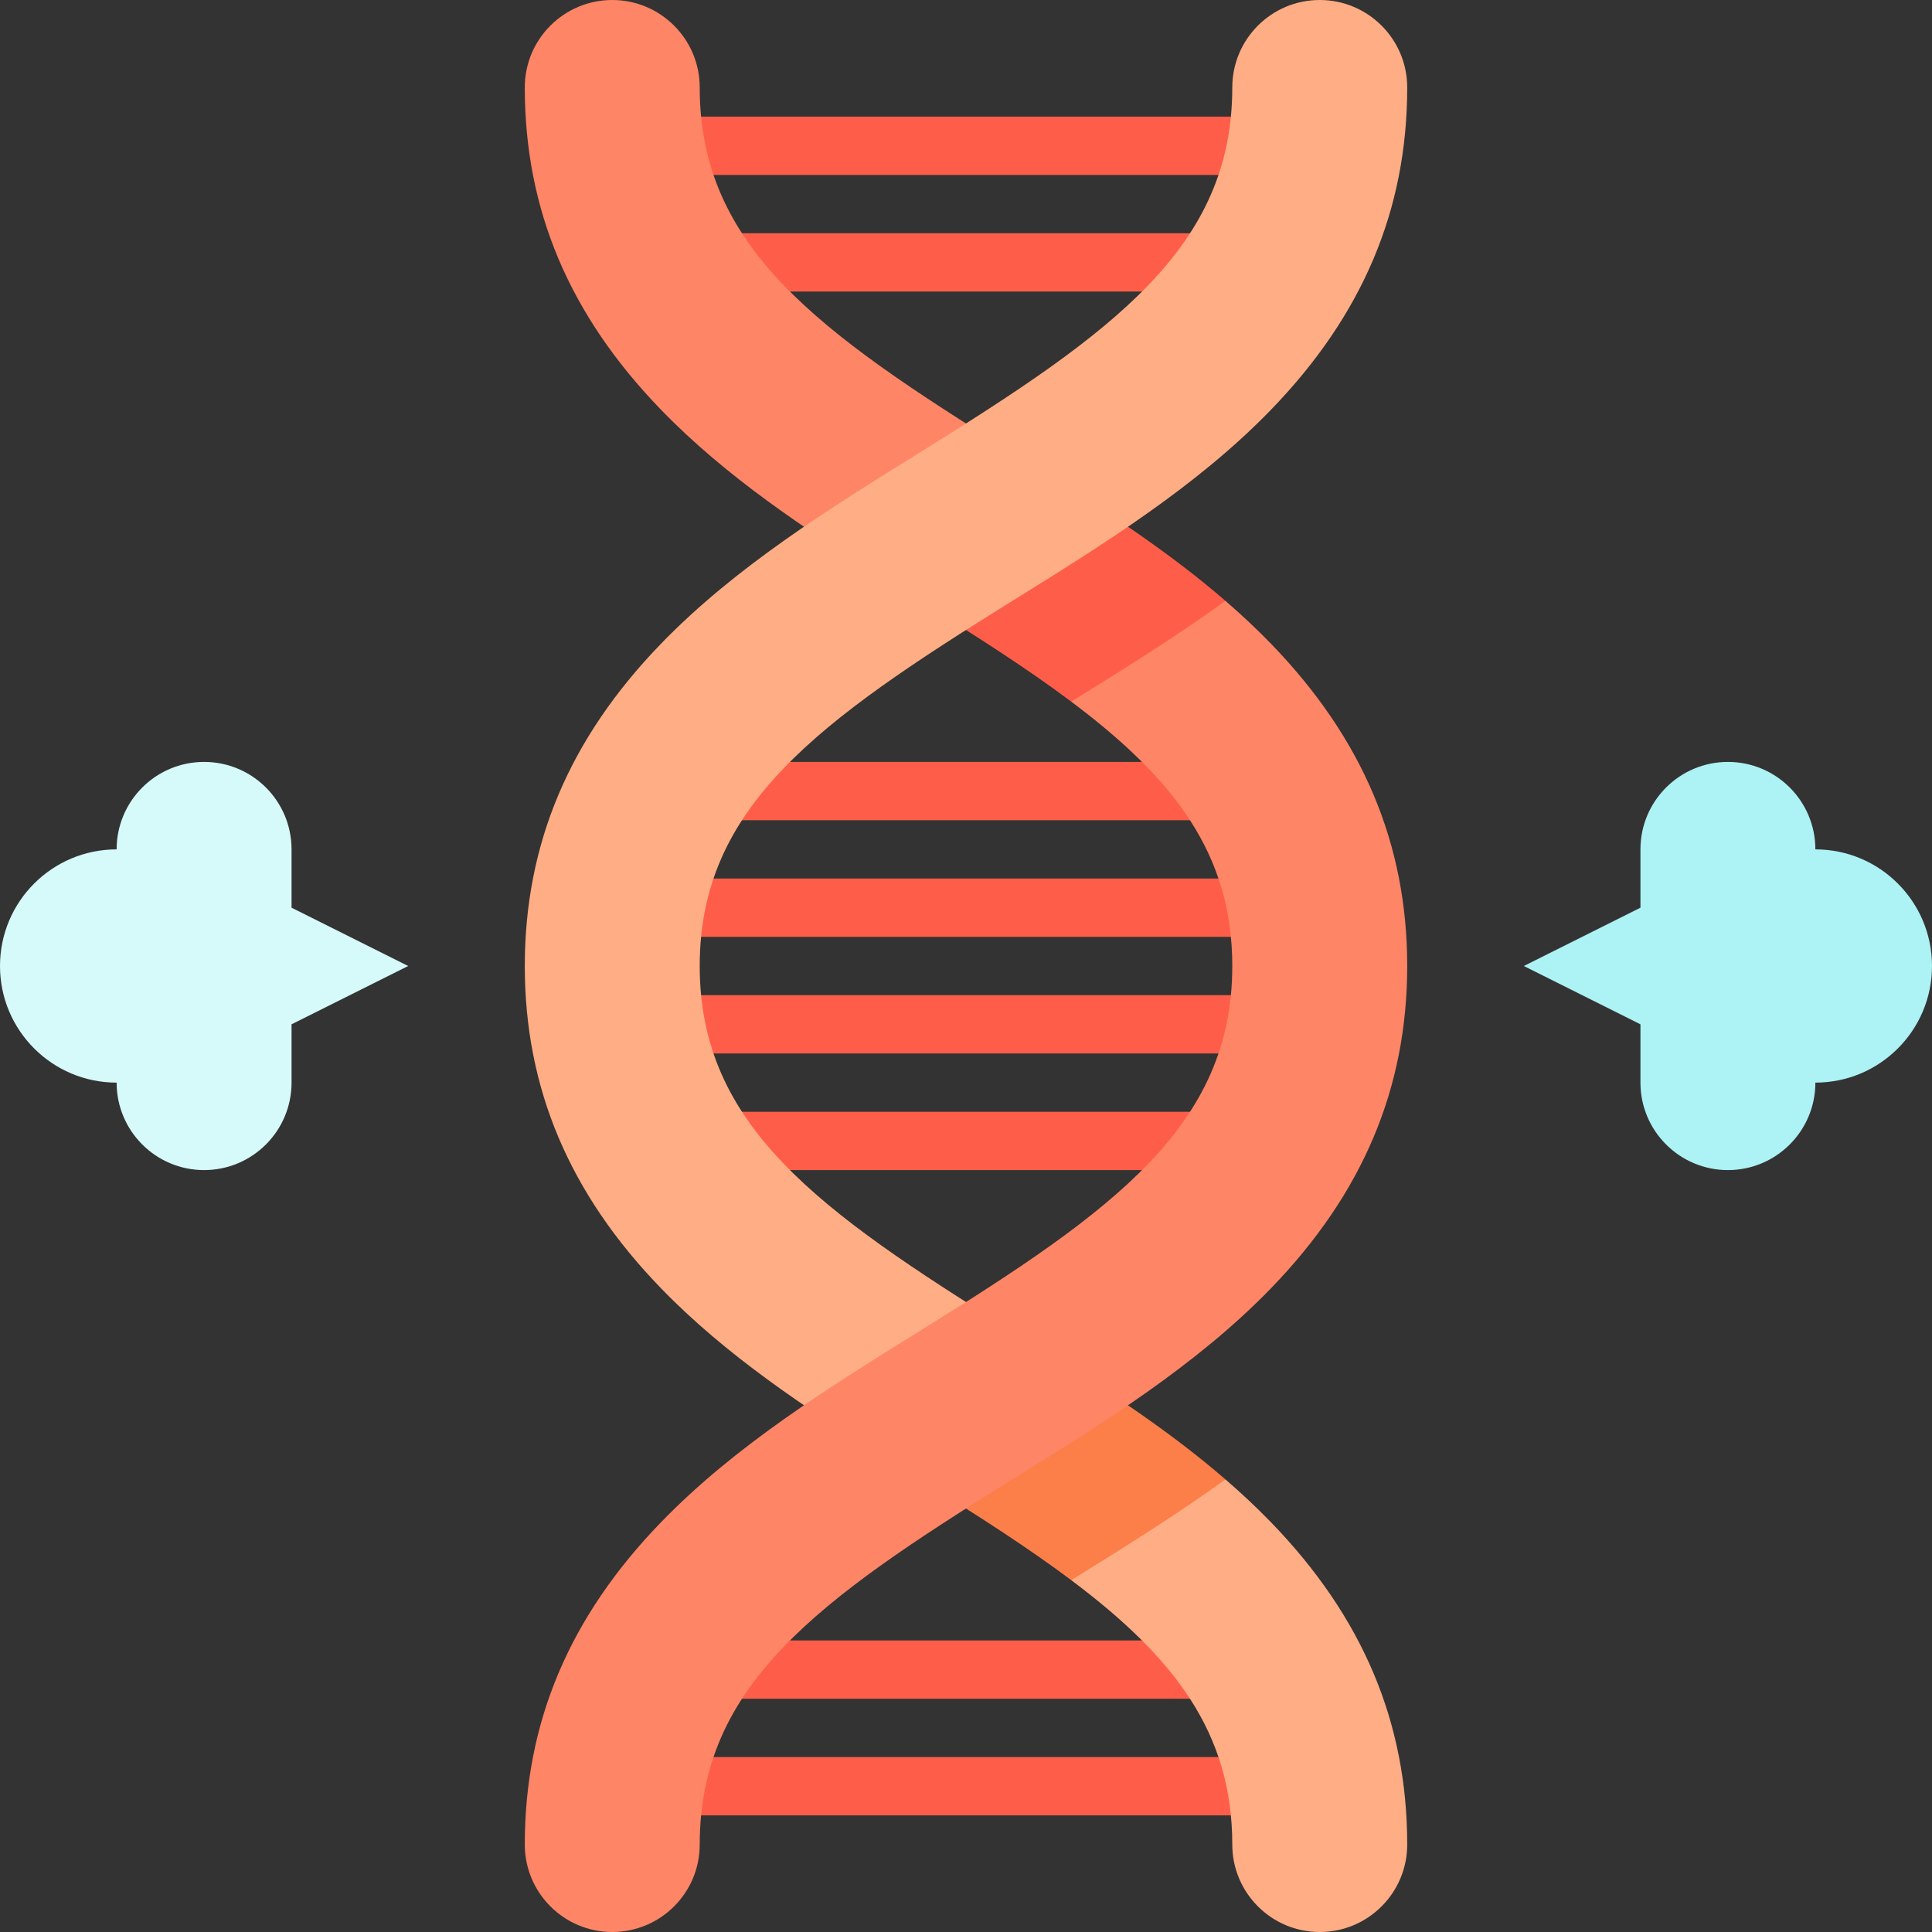 <svg id="Capa_1" enable-background="new 0 0 497 497" height="512" viewBox="0 0 497 497" width="512" xmlns="http://www.w3.org/2000/svg"><rect x="0" y="0" width="497" height="497" fill="#333333" stroke="none"/><g><g fill="#fe5e49"><path d="m159.008 30h178.983v15h-178.983z"/><path d="m173.882 60h149.235v15h-149.235z"/><path d="m159.008 226h178.988v15h-178.988z"/><path d="m173.882 196h149.224v15h-149.224z"/><path d="m173.882 286h149.235v15h-149.235z"/><path d="m159.008 256h178.983v15h-178.983z"/><path d="m173.883 422h149.222v15h-149.222z"/><path d="m159.008 452h178.988v15h-178.988z"/></g><path d="m467 218.5c0-12.426-10.074-22.5-22.5-22.5s-22.5 10.074-22.5 22.5v15l-30 15 30 15v15c0 12.426 10.074 22.5 22.5 22.5s22.5-10.074 22.5-22.5c16.569 0 30-13.431 30-30s-13.431-30-30-30z" fill="#adf2f5"/><path d="m30 218.5c0-12.426 10.074-22.5 22.5-22.5s22.5 10.074 22.5 22.5v15l30 15-30 15v15c0 12.426-10.074 22.5-22.5 22.5s-22.5-10.074-22.5-22.5c-16.569 0-30-13.431-30-30s13.431-30 30-30z" fill="#d6f9fa"/><path d="m269.632 122.156c-3.093-1.939-6.186-3.86-9.265-5.772-50.005-31.047-80.367-52.859-80.367-93.884 0-12.426-10.073-22.5-22.5-22.5s-22.5 10.074-22.5 22.5c0 31.44 11.469 58.565 35.061 82.924 16.572 17.112 36.948 30.661 57.307 43.42 6.957-4.542 14.063-8.955 21.132-13.344s14.175-8.802 21.132-13.344z" fill="#fe8566"/><path d="m260.367 342.384c-50.005-31.047-80.367-52.859-80.367-93.884h-45c0 31.44 11.469 58.565 35.061 82.924 16.572 17.112 36.948 30.661 57.307 43.42 6.957-4.542 14.063-8.955 21.132-13.344s14.175-8.802 21.132-13.344c-3.093-1.938-6.186-3.86-9.265-5.772z" fill="#ffad84"/><path d="m326.939 391.576c-3.72-3.841-7.639-7.494-11.699-11.007h-39.669v25.92c26.361 19.766 41.429 39.126 41.429 68.011 0 12.426 10.073 22.5 22.5 22.5s22.5-10.074 22.5-22.5c0-31.44-11.469-58.565-35.061-82.924z" fill="#ffad84"/><path d="m269.632 348.156c-6.957 4.542-14.063 8.955-21.132 13.344s-14.176 8.802-21.132 13.344c3.093 1.939 6.186 3.86 9.265 5.772 14.798 9.188 27.859 17.566 38.938 25.874.212-.131.412-.258.625-.39 13.019-8.083 26.265-16.32 39.044-25.531-14.027-12.139-29.819-22.518-45.608-32.413z" fill="#fc7e49"/><path d="m326.939 165.576c-3.72-3.841-7.639-7.494-11.699-11.007h-39.668v25.921c26.36 19.765 41.428 39.126 41.428 68.01 0 41.025-30.362 62.837-80.369 93.885-23.343 14.493-47.48 29.479-66.57 49.191-23.592 24.359-35.061 51.484-35.061 82.924 0 12.426 10.073 22.5 22.5 22.5s22.5-10.074 22.5-22.5c0-41.025 30.362-62.837 80.369-93.885 23.343-14.493 47.48-29.479 66.57-49.191 23.592-24.359 35.061-51.484 35.061-82.924s-11.469-58.565-35.061-82.924z" fill="#fe8566"/><path d="m315.24 154.569c-14.027-12.139-29.819-22.518-45.608-32.413-6.957 4.542-14.063 8.955-21.132 13.344s-14.175 8.802-21.132 13.344c3.093 1.938 6.186 3.86 9.265 5.772 14.798 9.188 27.859 17.566 38.939 25.874.212-.132.413-.258.625-.39 13.018-8.084 26.264-16.32 39.043-25.531z" fill="#fe5e49"/><path d="m339.5 0c-12.427 0-22.5 10.074-22.5 22.5 0 41.025-30.362 62.837-80.369 93.885-23.343 14.493-47.48 29.479-66.57 49.191-23.592 24.359-35.061 51.484-35.061 82.924h45c0-41.025 30.362-62.837 80.369-93.885 23.343-14.493 47.48-29.479 66.57-49.191 23.592-24.359 35.061-51.484 35.061-82.924 0-12.426-10.073-22.5-22.5-22.5z" fill="#ffad84"/></g></svg>